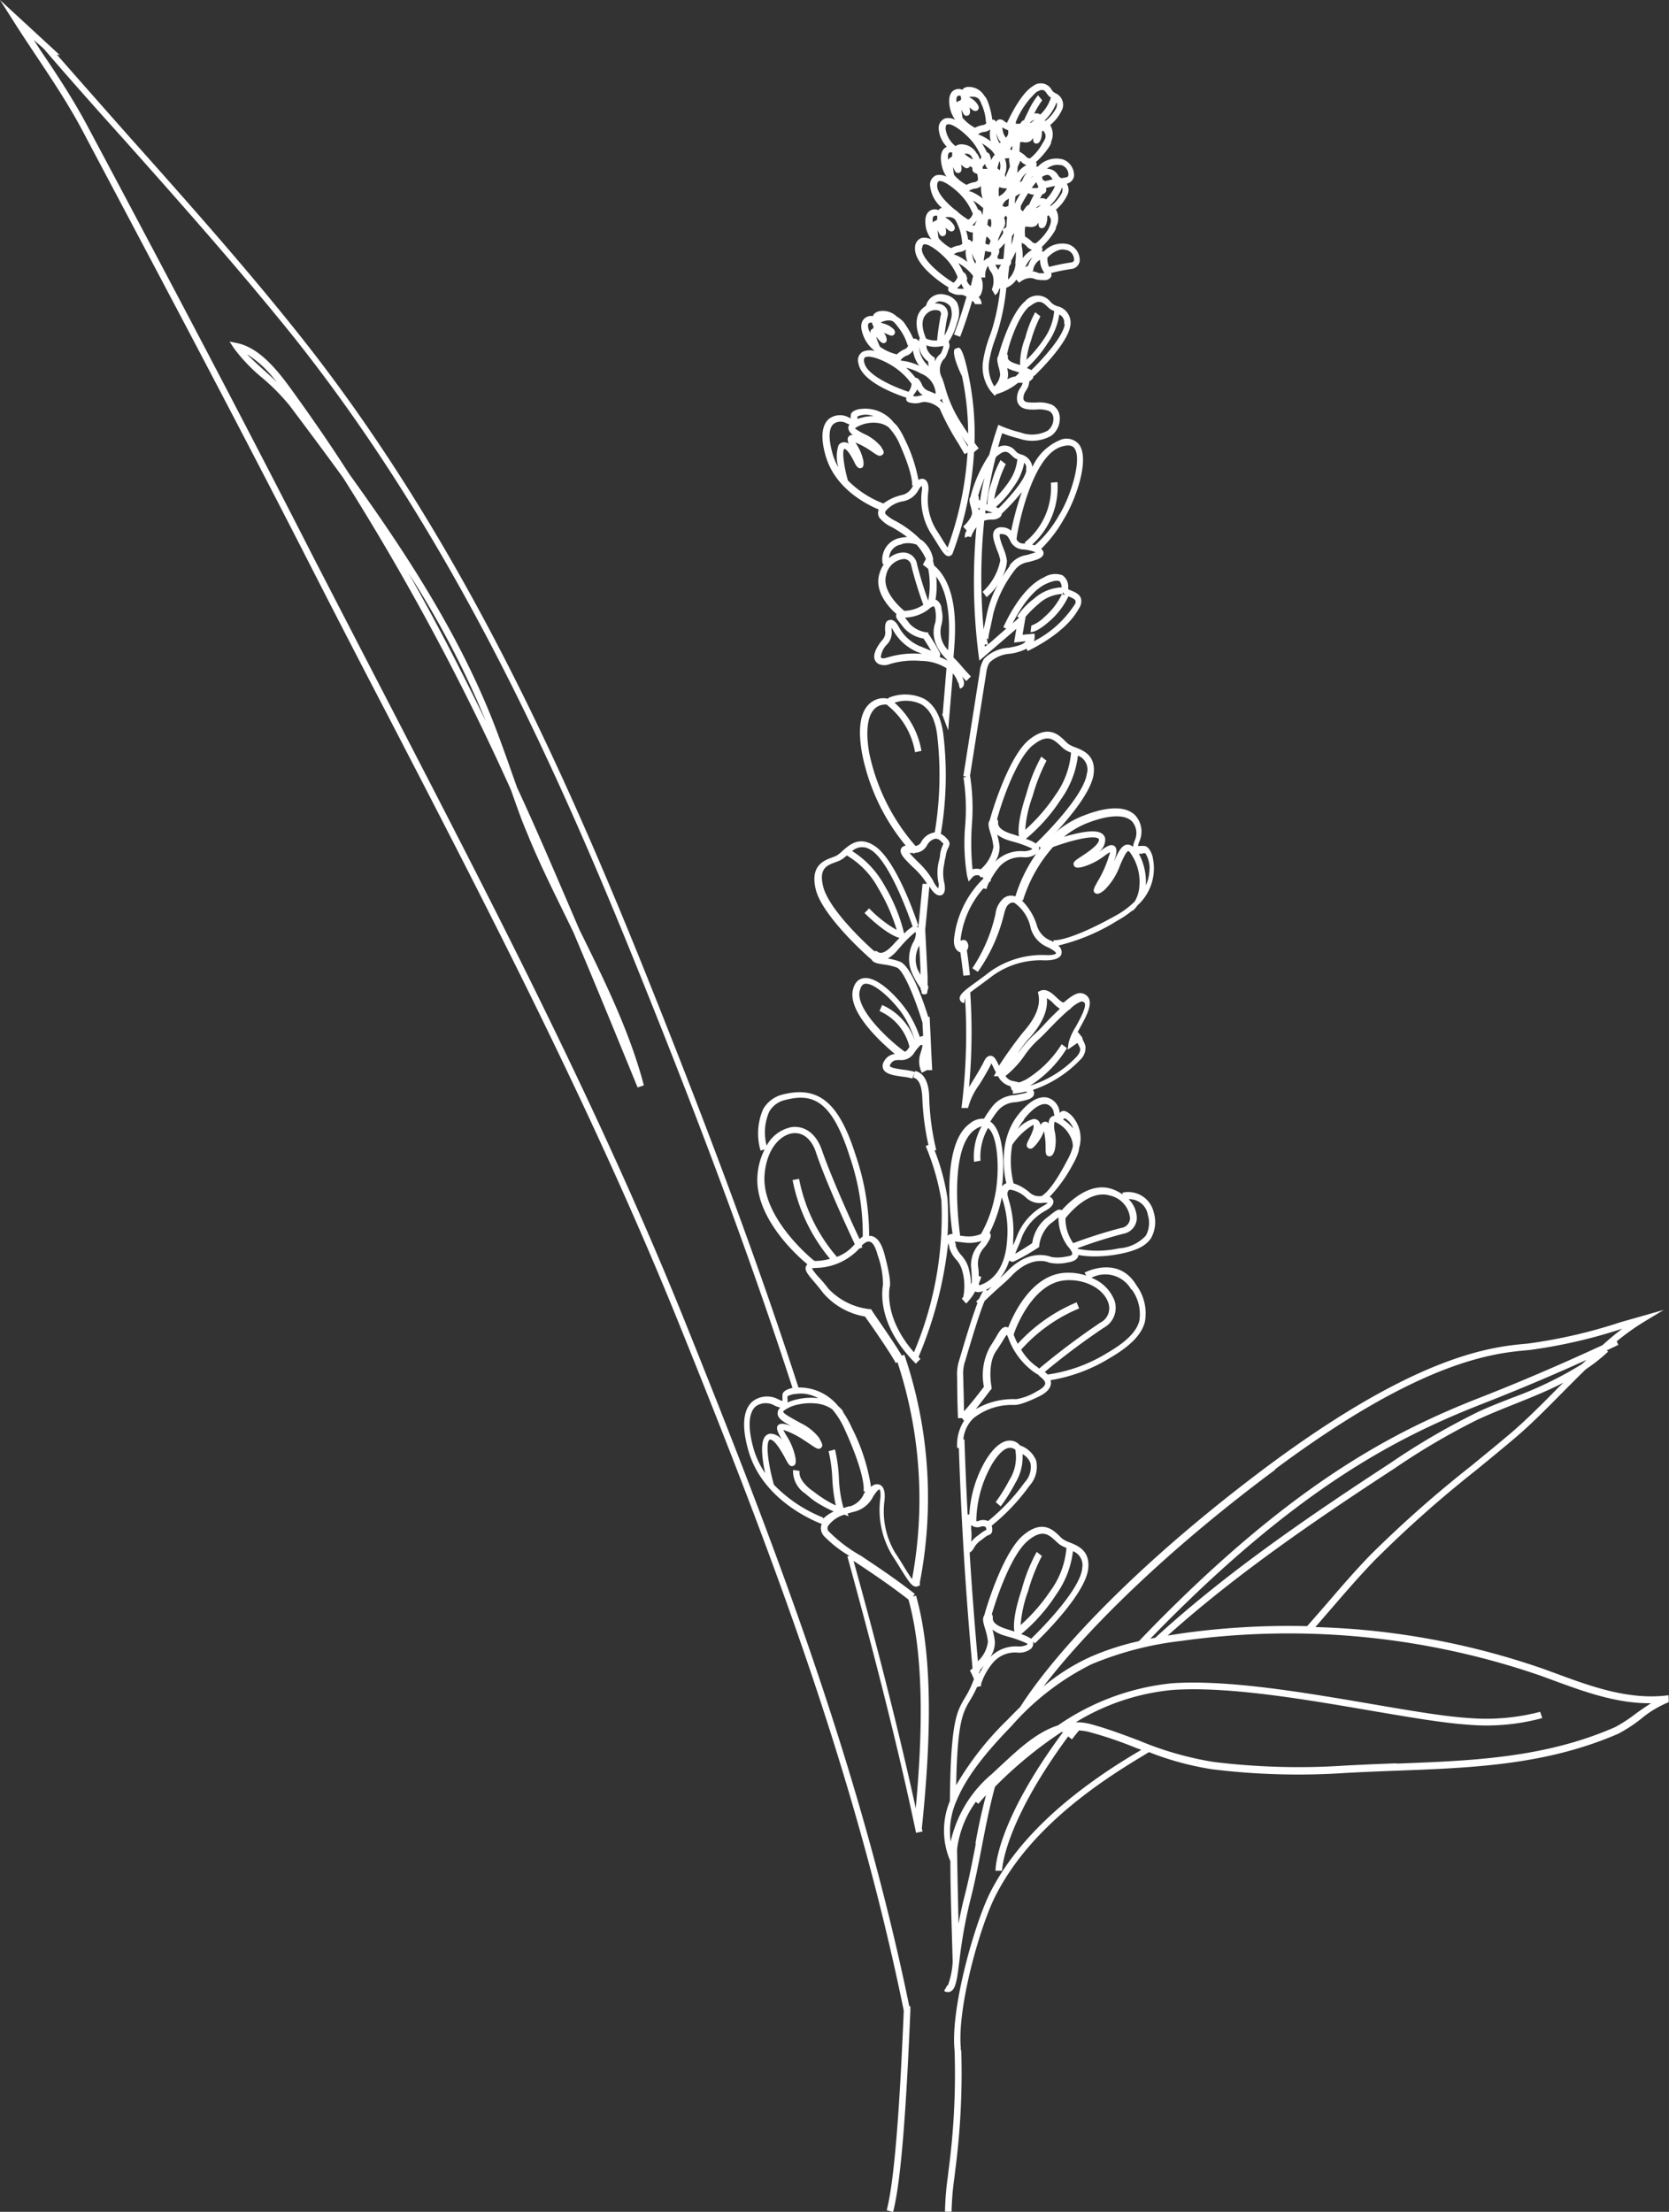 <svg xmlns="http://www.w3.org/2000/svg" viewBox="0 0 167.22 221.58"><rect x="0" y="0" width="167.22" height="221.58" fill="#333333" stroke="none"/><defs><style>.cls-1{fill:#fff;}</style></defs><title>אנאמרנה</title><g id="Layer_2" data-name="Layer 2"><g id="Expended"><path class="cls-1" d="M109.58,77.49c.2-1.8-1-2.3-1.87-2.63a3.42,3.42,0,0,1-.63-.3,3.71,3.71,0,0,1-.39-.35c-.64-.62-1.7-1.65-3.61-.08s-3.55,6.66-3.92,8.06l0,0c-.22.3-.09.72.08,1.3a6.12,6.12,0,0,1,.29,1.34,3.76,3.76,0,0,1-1.28,2.26,1.39,1.39,0,0,0-.81,0,27,27,0,0,1-.07-4.39,21.08,21.08,0,0,0-.18-5l1.63-10.32a2.53,2.53,0,0,1,.32-1,3.28,3.28,0,0,1,2.09-.89,5.31,5.31,0,0,0,1.62-.5l.11.23c.15-.07,3.8-1.75,5.13-4.25a1.24,1.24,0,0,0,.22-1c-.14-.46-.62-.66-1-.81l-.28-.12a1.52,1.52,0,0,1,0-.26,1.4,1.4,0,0,0-.58-1.15,2.1,2.1,0,0,0-1.85.21c-2.39,1.06-4,4.87-4.08,5l.3.13L99,64.56l-.15-.6a.2.2,0,0,1,.16.14,6.89,6.89,0,0,1,.21-1.19c.08-.37.18-.83.29-1.39A12.13,12.13,0,0,1,101.76,57l0,0a2.05,2.05,0,0,1,1.28-.69c.25-.07.53-.14.84-.25.48-.17.71-.41.67-.71a.58.58,0,0,0-.24-.36A13.18,13.18,0,0,0,106.59,52c1.14-1.82,2.66-6,1.51-7.49a1.63,1.63,0,0,0-1.95-.4,5.24,5.24,0,0,0-2.71,2.67,1.52,1.52,0,0,0-1.16-1.26,1.87,1.87,0,0,1-.33-.15,1.94,1.94,0,0,1-.2-.18A1.38,1.38,0,0,0,100,44.8c.13-.47.26-.95.41-1.4a13.63,13.63,0,0,0,1.68.53,3.91,3.91,0,0,0,3.23-.27,2.13,2.13,0,0,0,.86-1.84,1.48,1.48,0,0,0-.78-1.27,3.36,3.36,0,0,0-1.61-.22c-.8,0-1.15,0-1.25-.35a1.28,1.28,0,0,1,.27-.86l.15-.27a1.7,1.7,0,0,0,.17-.65.72.72,0,0,0,.22-.15.62.62,0,0,0,.21-.43l.05.05c.14-.13,3.43-3.26,3.64-5.11a1.7,1.7,0,0,0-1.33-1.89,2.23,2.23,0,0,1-.4-.19,2.34,2.34,0,0,1-.25-.22,1.65,1.65,0,0,0-2.58-.06c-1.34,1.11-2.4,4.46-2.67,5.46h0c-.18.25-.08.57,0,1a4.08,4.08,0,0,1,.19.87,2,2,0,0,1-.59,1.18,3.63,3.63,0,0,1-.51-2.53,11.74,11.74,0,0,1,.61-2.24c.1-.3.21-.6.3-.91a22.7,22.7,0,0,0,.81-4.2,2.15,2.15,0,0,0,1-.82l.27.32c.88-.73,1.51-.4,1.52-.4s.29.15,1,.13a.72.72,0,0,0,.7-.35.58.58,0,0,0,0-.36,19.85,19.85,0,0,1,2-.4.94.94,0,0,0,.86-.82,1.68,1.68,0,0,0-1.15-1.66,2.55,2.55,0,0,0-2.46.73.4.4,0,0,0-.2,0,.44.44,0,0,0,.07-.29.49.49,0,0,0-.06-.17,8,8,0,0,0,1.12-1.32,3.12,3.12,0,0,0,.3-.53h0a1.09,1.09,0,0,0,0-.14A1.81,1.81,0,0,0,105.8,21,4.29,4.29,0,0,0,107,19.4a1.17,1.17,0,0,0-.12-1,.92.92,0,0,0,.73-.78,1.68,1.68,0,0,0-1.15-1.66,2.54,2.54,0,0,0-2.47.73.38.38,0,0,0-.2,0,.44.44,0,0,0,.07-.29.48.48,0,0,0-.06-.17A8,8,0,0,0,105,14.88a3.11,3.11,0,0,0,.31-.53h0a1.09,1.09,0,0,0,0-.14,1.81,1.81,0,0,0-.09-1.68,4.3,4.3,0,0,0,1.24-1.65,1.27,1.27,0,0,0-.73-1.55,1.51,1.51,0,0,1-.23-.16,1.4,1.4,0,0,1-.13-.17,1.24,1.24,0,0,0-1.88-.37c-1.08.63-2.18,2.78-2.48,3.45a.47.47,0,0,0-.11.24,2.14,2.14,0,0,1-.32-.21A.57.57,0,0,0,100,12a.38.38,0,0,0-.2.23.44.44,0,0,0-.2-.23.48.48,0,0,0-.18,0A8.08,8.08,0,0,0,99,10.26a3.12,3.12,0,0,0-.27-.55l0,0s-.07-.07-.1-.1A1.79,1.79,0,0,0,97,8.71a.69.69,0,0,0-.58.28.94.94,0,0,0-.89.08c-.41.29-.53.89-.35,1.77A3.16,3.16,0,0,0,95.7,12a1.47,1.47,0,0,0-1-.14,1,1,0,0,0-.65.95,2.79,2.79,0,0,0,.82,1.9.82.82,0,0,0-.17.09c-.41.29-.53.89-.35,1.77a3.17,3.17,0,0,0,.48,1.13,1.51,1.51,0,0,0-1-.15,1,1,0,0,0-.65.95,3.29,3.29,0,0,0,1.19,2.32.54.54,0,0,0-.34.23.94.94,0,0,0-.89.08c-.41.29-.53.89-.35,1.77A3.17,3.17,0,0,0,93.33,24a1.49,1.49,0,0,0-1-.16,1,1,0,0,0-.65.95c-.14,1.67,2.55,3.53,3.36,4A.38.38,0,0,0,95,29c0,.23.24.31.52.43.54.22.72,0,1.14.2l.18.09c-.36,1.23-.76,2.48-1.26,3.79l.62.23c.47-1.24.86-2.44,1.21-3.62a.92.92,0,0,1,.28.35l.33,0,.33,0a1,1,0,0,0-.31-.71.59.59,0,0,0,.26-.33,2.13,2.13,0,0,0,0-1.63l.42,0A1.71,1.71,0,0,1,99,26.62a1.63,1.63,0,0,0,.28.62,1.14,1.14,0,0,1,.2.41A2.12,2.12,0,0,1,99.37,29l.17.28.16.29a1,1,0,0,0,.41-.65.38.38,0,0,0,.1,0,21.57,21.57,0,0,1-.76,3.89c-.09.3-.19.59-.3.89a12.41,12.41,0,0,0-.64,2.37,4,4,0,0,0,.72,3.08l0,0,.43.5.17-.16A6,6,0,0,0,102,38.35l.46,0h0a1,1,0,0,1-.07.23l-.14.25a1.77,1.77,0,0,0-.33,1.37c.25.87,1.17.85,1.9.83a2.89,2.89,0,0,1,1.3.15.84.84,0,0,1,.42.72,1.46,1.46,0,0,1-.58,1.25,3.31,3.31,0,0,1-2.7.18,13,13,0,0,1-1.91-.63l-.33-.14-.11.33c-.29.86-.56,1.76-.8,2.68a13.71,13.71,0,0,0-1.88,4.22c-.17.23-.08.52,0,.86a3.35,3.35,0,0,1,.16.73c0,.42-.53,1.06-.89,1.37l.35.4a1.07,1.07,0,0,0-.17.73l.3-.14h0l.31.07a3.41,3.41,0,0,1,.54-1,58.76,58.76,0,0,0,.21,12.77l.08.61L101.83,63l-.23,1.37,1.17-.13c-.25.35-.84.49-1.68.65A3.75,3.75,0,0,0,98.59,66a3.07,3.07,0,0,0-.43,1.32L96.52,77.75l.33.05-.32.09a20.5,20.5,0,0,1,.17,4.84,20.34,20.34,0,0,0,.19,5l.16.59.4-.46a.65.65,0,0,1,.66-.15h0l.18.21.09-.08a.59.59,0,0,1,.16.16,10,10,0,0,0-2.95,6c-.08.73.16,1.26.63,1.41.11.75.21,1.54.3,2.34l.66-.07c-.09-.85-.19-1.68-.31-2.47l.06-.09a.74.74,0,0,0-.12-.86.45.45,0,0,0-.56,0,1.81,1.81,0,0,1,0-.19A9.32,9.32,0,0,1,98.53,89h0l.31.06a3.41,3.41,0,0,1,.24-.64l.05-.05.14-.13,0-.14a8.47,8.47,0,0,1,.87-1.28,2.89,2.89,0,0,1,2.39-.94,1.91,1.91,0,0,0,1.32-.36.71.71,0,0,0,.25-.67.61.61,0,0,0,0-.07l.17.18C104.43,84.78,109.28,80.17,109.58,77.49ZM97.63,26.25a2,2,0,0,1-.23-.87,2.17,2.17,0,0,0,.37.77c0,.09,0,.18-.06.26Zm-2.08-.76h0a1.2,1.2,0,0,1,.65-.25,1.12,1.12,0,0,0,.56-.25,3,3,0,0,0,.16,1.25,4.71,4.71,0,0,0-1.14-.68A.91.91,0,0,0,95.55,25.49Zm.9-1.15a.48.48,0,0,1-.38.25,2.41,2.41,0,0,0-.78.27,4.21,4.21,0,0,1-1.25-1,5.88,5.88,0,0,1-.1-.8l.09.2c.09.2.2.45.49.39s.27-.37.27-.48a1.42,1.42,0,0,0-.06-.35l.17.14c.19.16.41.33.64.14s.08-.46,0-.59a2.14,2.14,0,0,0-.75-.67l-.1-.06a1.47,1.47,0,0,1,.63,0,.82.82,0,0,1,.36.2,2.4,2.4,0,0,1,.27.52,4.9,4.9,0,0,1,.44,1.81h0l0,0ZM97,24a6.16,6.16,0,0,0-.21-.92l.25.11a1.47,1.47,0,0,0,.44.11,4.26,4.26,0,0,0,0,.79.39.39,0,0,0-.12.17.45.45,0,0,0-.2-.23A.49.49,0,0,0,97,24ZM95.1,15.3a.32.32,0,0,1,.32,0,.44.44,0,0,0,0,.29h0a.36.36,0,0,0-.1.17h0A.47.47,0,0,0,95,16s0,0,0,.06C94.93,15.61,95,15.38,95.1,15.3ZM103.66,12l-.38.31-.1,0h0v0A1.14,1.14,0,0,1,103.66,12Zm-6.58,7.14h0a1.21,1.21,0,0,1,.65-.25,1.12,1.12,0,0,0,.57-.25,3,3,0,0,0,.16,1.25,4.76,4.76,0,0,0-1.14-.68A.91.91,0,0,0,97.08,19.16ZM98,18a.48.48,0,0,1-.38.25,2.41,2.41,0,0,0-.78.27,4.21,4.21,0,0,1-1.25-1,5.73,5.73,0,0,1-.1-.8l.09.21c.09.2.2.45.49.39s.27-.38.27-.48a1.43,1.43,0,0,0-.06-.35l.17.14c.19.16.41.33.64.14a.32.32,0,0,0,.09-.13l.26.17a.37.37,0,0,0,0,.21c0,.22.21.3.47.41a2.27,2.27,0,0,1,.07.55h0l0,0Zm5.83.24a1.61,1.61,0,0,0,.21.45l0,0-.08.14a3.27,3.27,0,0,1-.5,0h0l-.09,0A6.44,6.44,0,0,1,103.82,18.25Zm-2.72-2.4a1.91,1.91,0,0,0,0,.33,4.37,4.37,0,0,1,.07.54c-.22.5-.43,1-.57,1.4l0-.07.06-.08a.46.46,0,0,0,0-.45h0a2.13,2.13,0,0,0,0-1.63Zm-1,3.84-.05-.06a5.21,5.21,0,0,0,0-.52.9.9,0,0,1,.07-.36,1.77,1.77,0,0,0,.65.13h.11A1.61,1.61,0,0,1,100,19.69Zm.64,1.08,0,0a1.58,1.58,0,0,0-.32-.13,1.17,1.17,0,0,1,.44-.61.57.57,0,0,0,.22-.15l-.06.77A1.39,1.39,0,0,0,100.69,20.77Zm-.54-3.67h0l-.29-.23c.07-.25.14-.5.22-.74A1.52,1.52,0,0,1,100.15,17.11Zm.39,5.67a1,1,0,0,0,0-.91,1.81,1.81,0,0,1,.16-.24l.14.14-.08,1-.13.09-.21.12Zm3.3-1.94-.1,0h0v0a1.13,1.13,0,0,1,.5-.27ZM103,19.37l.09,0a.91.91,0,0,0,.51.13l-.1.18c-.14.27-.25.5-.34.71s-.16.13-.24.21a3.05,3.05,0,0,0-.43.57c-.13-.09-.24-.19-.22-.29l0-.18,0-.05A14.88,14.88,0,0,1,103,19.37ZM101.42,15,101.2,15a1.32,1.32,0,0,1,.22-.4c0,.16,0,.3,0,.43Zm-.29.61a.69.69,0,0,0,0,.14c0-.05,0-.1,0-.14Zm-2.94,7.71h0l0,.18C98.18,23.46,98.18,23.4,98.19,23.34ZM99,22a1.21,1.21,0,0,1,.26-.06,1.5,1.5,0,0,1,0,.84h0l-.34-.26Zm1,2.11V24c.14-.35.29-.71.44-1l.07.23,0,.11A5.52,5.52,0,0,1,100,24.13Zm1.39-.45a2.77,2.77,0,0,1,.23-.3,5.76,5.76,0,0,1-.24,1l-.06.17Zm1.48-1.55,0,0h-.07Zm2-2.19-.07.06a.82.82,0,0,0-.18-.1.9.9,0,0,0-.42,0l.23-.41a.59.59,0,0,0,.37-.28.58.58,0,0,0,0-.36l.91-.21A4.29,4.29,0,0,1,104.83,19.95Zm-.19-1.77-.12-.13-.06.06a2,2,0,0,1-.09-.37l0,0c.62-.36.77-.15,1,.18l.06.08Zm-1.39-.29a.88.88,0,0,1,.24-.25Zm-1.63,2.64.07-.82a2.16,2.16,0,0,1,.51-.29C101.95,19.87,101.74,20.27,101.62,20.53Zm.78-2.39-.29.15.16-.3a2,2,0,0,1,.59-.68A2.33,2.33,0,0,0,102.41,18.13Zm-.52-.77.05-.65.13-.27a1.12,1.12,0,0,0,.11-.32l.11.1a1.12,1.12,0,0,0,.52.33A3,3,0,0,0,101.89,17.37Zm.41-3.73,0,0h0Zm-3.89,3.1a1.86,1.86,0,0,0,.25-.29,1.51,1.51,0,0,0,.26.5l-.49,0,0-.15Zm-1.76-1.31.25,0a.81.81,0,0,1,.35.19,2.31,2.31,0,0,1,.2.38C97.19,15.86,96.92,15.65,96.64,15.43Zm1.82,5.38q0,.39-.08.78l0,0a1.76,1.76,0,0,0-.11-.35A.51.51,0,0,0,98,21a6.45,6.45,0,0,0-.5-.91A5.34,5.34,0,0,1,98.46,20.81Zm-.91,1.62a1.82,1.82,0,0,0,.25-.29l0,.05a2.09,2.09,0,0,0-.18.42.89.89,0,0,1-.25,0Zm1.25,1.39v-.11a1.39,1.39,0,0,1,.41.45l-.15.39a1.56,1.56,0,0,1-.37-.11C98.74,24.23,98.78,24,98.81,23.82Zm1.11,2.1c0-.08,0-.16,0-.25h0a.77.77,0,0,0,.14-.67,5,5,0,0,0,.58-.62l-.13,1.58a1.16,1.16,0,0,1-.49,0Zm1.8.51A2.4,2.4,0,0,1,101,28c0-.45.08-.9.12-1.34a1.27,1.27,0,0,0,.11-.14.5.5,0,0,0,.07-.39,6.45,6.45,0,0,0,.47-.93A5.33,5.33,0,0,1,101.71,26.42Zm.63-1.86c0-.16,0-.23-.07-.23h0a1.23,1.23,0,0,1,.57.39,1.12,1.12,0,0,0,.52.33,3,3,0,0,0-.94.84A4.75,4.75,0,0,0,102.35,24.56Zm.62,2.08-.29.15.16-.3a2,2,0,0,1,.59-.68A2.34,2.34,0,0,0,103,26.64Zm1.64.74a3.06,3.06,0,0,1-.58,0h0a1.57,1.57,0,0,0-.66-.18l0,0,.13-.07,0-.15a1.47,1.47,0,0,1,.51-.83l.16-.1a2.29,2.29,0,0,0,.35,1.18,1,1,0,0,1,.1.17Zm2.22-2.32a1,1,0,0,1,.75,1c0,.09-.06.22-.29.25a21.32,21.32,0,0,0-2.21.45,2,2,0,0,1-.17-.92C105.25,25.46,106.13,24.78,106.82,25.06Zm-3.07-.67h0v0h0a.48.48,0,0,1-.42-.17,2.43,2.43,0,0,0-.66-.49,4.38,4.38,0,0,1,0-1l.31,0a1,1,0,0,0,.76-.09.57.57,0,0,0,.2-.24v0l.07-.05c0,.23,0,.46.25.53h.1c.22,0,.33-.22.39-.34a1.85,1.85,0,0,0,.13-.85l.13-.11a1.41,1.41,0,0,1,.22.36.8.8,0,0,1,0,.4A2.42,2.42,0,0,1,105,23,4.87,4.87,0,0,1,103.75,24.39Zm2.66-5.17a3.9,3.9,0,0,1-1.13,1.41.49.49,0,0,0-.13,0v0l.16-.16a4.82,4.82,0,0,0,1.06-1.67A.54.54,0,0,1,106.41,19.22Zm-.15-2.67a1,1,0,0,1,.75,1c0,.09-.06.22-.29.25l-.43.07a1.27,1.27,0,0,1-.2-.14,1.42,1.42,0,0,1-.13-.17,1.24,1.24,0,0,0-1.11-.63A1.59,1.59,0,0,1,106.26,16.55Zm-3.07-.67v0h0a.48.48,0,0,1-.42-.17,2.48,2.48,0,0,0-.66-.49c0-.06,0-.16,0-.27l.06-.7.27,0a1,1,0,0,0,.76-.09.57.57,0,0,0,.2-.24v0l.07-.05c0,.23,0,.46.25.53h.1c.22,0,.33-.22.39-.34a1.85,1.85,0,0,0,.13-.85l.13-.11a1.41,1.41,0,0,1,.22.36.81.81,0,0,1,0,.4,2.42,2.42,0,0,1-.28.52A4.89,4.89,0,0,1,103.19,15.88Zm2.66-5.17a3.86,3.86,0,0,1-1.11,1.4.35.35,0,0,0-.14,0v0l.16-.16a4.82,4.82,0,0,0,1.06-1.67A.54.54,0,0,1,105.85,10.71Zm-2-1.49c.62-.36.77-.15,1,.18a2.13,2.13,0,0,0,.2.25,1.35,1.35,0,0,0,.2.14,3.93,3.93,0,0,1-1,1.65l-.07.06a.83.83,0,0,0-.18-.1.91.91,0,0,0-.42,0,9,9,0,0,1,.8-1.33L104,9.54a7.58,7.58,0,0,0-1,1.66c-.14.27-.25.5-.34.71s-.16.13-.24.21a2.9,2.9,0,0,0-.22.28l-.42,0,0-.14,0-.05A8.39,8.39,0,0,1,103.84,9.22Zm-3.42,3.59a2.86,2.86,0,0,0,.54.26,1.89,1.89,0,0,1,0,.35.82.82,0,0,1-.22.39,1.35,1.35,0,0,1-.33-.81Q100.41,12.9,100.41,12.81Zm-.21,1.41v.06l-.12.08h0l-.07-.13a2,2,0,0,1-.23-.87A2.33,2.33,0,0,0,100.21,14.21Zm-.56,1.27a1.77,1.77,0,0,0-.4.6l0-.08a2,2,0,0,0-.13-.44c0-.07-.12-.25-.29-.29a6.48,6.48,0,0,0-.5-.9,5.32,5.32,0,0,1,1,.75A3.72,3.72,0,0,1,99.65,15.48Zm-.36-1.25a4.72,4.72,0,0,0-1.14-.68.91.91,0,0,0-.21-.08h0a1.21,1.21,0,0,1,.65-.25,1.12,1.12,0,0,0,.57-.25A3,3,0,0,0,99.28,14.23Zm-.49-1.94,0,0h0a.48.48,0,0,1-.38.25,2.41,2.41,0,0,0-.78.27,4.16,4.16,0,0,1-1.25-1,5.74,5.74,0,0,1-.1-.81l.09.21c.09.2.19.46.49.39s.27-.37.27-.48a1.43,1.43,0,0,0-.06-.35l.17.14c.19.16.41.33.64.14s.08-.46,0-.59a2.15,2.15,0,0,0-.75-.67l-.1-.06a1.54,1.54,0,0,1,.63,0,.82.82,0,0,1,.35.19,2.41,2.41,0,0,1,.27.53,4.88,4.88,0,0,1,.44,1.81ZM95.95,9.62a.32.32,0,0,1,.32,0,.45.45,0,0,0,0,.08.46.46,0,0,0,.05.21h0a.36.36,0,0,0-.1.17h0a.47.47,0,0,0-.35.18s0,0,0,.06C95.77,9.92,95.85,9.69,95.95,9.62Zm-1,2.84c.52-.14,1.91,1,2.55,1.83a6,6,0,0,1,.82,1.44,1.5,1.5,0,0,1-.13.26l0,0a3.19,3.19,0,0,0-.26-.55h0s-.07-.06-.09-.1a1.76,1.76,0,0,0-1.6-.88.88.88,0,0,0-.5.18,2.63,2.63,0,0,1-1-1.75C94.75,12.61,94.81,12.49,94.91,12.46Zm-.85,5.69c.5-.13,1.91,1,2.55,1.83a6,6,0,0,1,.82,1.44,1.23,1.23,0,0,1-.33.51L97,22c-.28-.17-.65-.43-1-.73a1.92,1.92,0,0,0-.36-.29c-.91-.76-1.81-1.71-1.74-2.47C93.91,18.3,94,18.18,94.06,18.15Zm-.49,3.49a.32.32,0,0,1,.31,0,.44.44,0,0,0,0,.29h0a.36.36,0,0,0-.1.17h0a.47.47,0,0,0-.35.18s0,0,0,.06C93.4,21.94,93.47,21.71,93.57,21.64Zm-1.21,3.21c0-.22.08-.34.17-.37.5-.13,1.9,1,2.55,1.83a6,6,0,0,1,.82,1.44,1.24,1.24,0,0,1-.33.51l-.07.07C94.51,27.72,92.26,26,92.36,24.85Zm3.52,4,.15-.14a1.76,1.76,0,0,0,.25-.29,1.51,1.51,0,0,0,.26.5A2.64,2.64,0,0,1,95.88,28.89Zm1-.87a2,2,0,0,0-.13-.44.58.58,0,0,0-.28-.28,6.43,6.43,0,0,0-.5-.91,5.32,5.32,0,0,1,1,.75,3.54,3.54,0,0,1,.49.55c-.08.33-.15.65-.23,1A1,1,0,0,1,96.85,28Zm.94,1s0,.09,0,.13h0Zm.71-2.78v0l0-.15,0-.05c.05-.29.09-.58.14-.87a2,2,0,0,0,.6.12h0c0,.09,0,.17,0,.25a2.14,2.14,0,0,1-.23.3A1.55,1.55,0,0,0,98.5,26.21Zm1.49.91a2.37,2.37,0,0,0-.15-.25,1,1,0,0,1-.17-.34l.2,0a1.84,1.84,0,0,0,.38,0A1.53,1.53,0,0,0,100,27.12Zm.85,10.93a1.52,1.52,0,0,0,.09-.6,3.41,3.41,0,0,0-.09-.57,3.32,3.32,0,0,0,.62.26l.2.06.4.13a5.18,5.18,0,0,1-.38.39A2.26,2.26,0,0,0,100.84,38.05Zm5.77-5.58c-.14,1.3-2.4,3.71-3.35,4.62a2.61,2.61,0,0,0-.45-.21A12.3,12.3,0,0,0,105,34.33a6.59,6.59,0,0,0,1.13-2.82A.87.87,0,0,1,106.61,32.48Zm-3.48-1.78c.91-.75,1.27-.39,1.7,0a3,3,0,0,0,.33.29,2.08,2.08,0,0,0,.39.19,5.65,5.65,0,0,1-1,2.76,12.32,12.32,0,0,1-1.78,2.13,9.46,9.46,0,0,1,.48-2,13,13,0,0,1,.92-2.36l-.52-.41a11,11,0,0,0-1,2.56,7.18,7.18,0,0,0-.52,2.73l-.19-.06-.2-.06c-.86-.27-.84-.56-.83-.65v-.21l-.08-.08C101.09,34.4,102.06,31.59,103.13,30.7Zm.47,24.68c-.3.1-.56.17-.79.24a2.55,2.55,0,0,0-1.75,1.08l.06,0a13.65,13.65,0,0,0-.85,1.26,4.07,4.07,0,0,0,.55-1.75,4.63,4.63,0,0,0-.36-1.26c-.16-.43-.47-1.24-.34-1.42a.27.27,0,0,1,.18,0c.49,0,.62.25.82.61a1.48,1.48,0,0,0,1.24.92,4.34,4.34,0,0,1,1.34.29Zm2.74-10.63c.89-.27,1.15.06,1.23.17.81,1.06-.35,4.83-1.54,6.73a11.29,11.29,0,0,1-2.42,3l-.27-.07a7.74,7.74,0,0,0,2.54-6.26l-.66.05a7.06,7.06,0,0,1-2.63,6l.08.1-.27,0a.72.72,0,0,1-.62-.43C101.87,53.45,103.29,45.68,106.34,44.75Zm-3.57,2.34c-.12,1.07-2,3.07-2.79,3.85l-.27-.13a10.49,10.49,0,0,0,1.84-2.12,5.74,5.74,0,0,0,1-2.31A.68.68,0,0,1,102.78,47.09Zm-4.06,4.07.71.24h-.17a4.38,4.38,0,0,0-.57.06C98.7,51.37,98.71,51.26,98.72,51.16Zm1.21-5.52c.73-.6,1-.34,1.36,0a2.57,2.57,0,0,0,.28.25,1.7,1.7,0,0,0,.3.15,4.77,4.77,0,0,1-.87,2.27A10.44,10.44,0,0,1,99.61,50,8.59,8.59,0,0,1,100,48.5a11.32,11.32,0,0,1,.77-2l-.52-.41a9.53,9.53,0,0,0-.88,2.18,6.5,6.5,0,0,0-.44,2.25l-.09,0h0a44,44,0,0,1,.91-4.66A2,2,0,0,1,99.93,45.64Zm-1.74,4.6c-.13-.09-.19-.18-.19-.28v-.2l-.06-.06a18.5,18.5,0,0,1,.65-1.84C98.43,48.64,98.3,49.43,98.18,50.24Zm-.15.67.05,0c0,.06,0,.13,0,.19S98,51,98,50.91Zm.58,1.25a2.75,2.75,0,0,1,.68-.09,1.2,1.2,0,0,0,.84-.25.59.59,0,0,0,.18-.35l0,0a20.11,20.11,0,0,0,2-2.17,30,30,0,0,0-1.07,3.89,1.39,1.39,0,0,0-.94-.35.81.81,0,0,0-.73.31c-.33.47,0,1.23.26,2a4.49,4.49,0,0,1,.32,1,5.76,5.76,0,0,1-1.77,3.16l.4.53A5.53,5.53,0,0,0,100,58.52a10.45,10.45,0,0,0-1.1,2.87c-.11.56-.21,1-.29,1.38l-.06.28A56.87,56.87,0,0,1,98.61,52.16Zm0,12.42a.56.56,0,0,0,.19,0h.09l-.26.22C98.66,64.75,98.66,64.67,98.65,64.58Zm2.77-2.1c.56-1.11,1.84-3.32,3.43-4,.81-.36,1.13-.3,1.26-.23s.21.36.24.61A4.48,4.48,0,0,0,103.57,60a7,7,0,0,0-1.67,1.77l.21.1Zm1,1.13.31-1.81a11.41,11.41,0,0,1,1.3-1.28,3.76,3.76,0,0,1,2.43-1v-.21a.62.62,0,0,0,.08.17.73.73,0,0,0,.2.16l-.37-.1a7.11,7.11,0,0,1-1.78,2.31,3.57,3.57,0,0,1-1.29.84l-.08.65h.06c.21,0,.73-.13,1.74-1a7.67,7.67,0,0,0,2-2.58l.11.05c.24.1.54.23.59.4s0,.28-.16.5a10.55,10.55,0,0,1-4,3.55,1.53,1.53,0,0,0,.07-.37l0-.39ZM98.9,87.45l0,0,.18-.2Zm10-10c-.26,2.38-4.86,6.8-5.12,7.05a3.78,3.78,0,0,0-1-.46,17.31,17.31,0,0,0,3.51-3.95A9.39,9.39,0,0,0,108,75.7,1.49,1.49,0,0,1,108.92,77.42Zm-5.42-2.78c1.45-1.2,2.08-.59,2.73,0a4.23,4.23,0,0,0,.46.41,3.26,3.26,0,0,0,.64.32,8.43,8.43,0,0,1-1.59,4.28,18,18,0,0,1-3,3.45,12.25,12.25,0,0,1,.74-3.37,18.48,18.48,0,0,1,1.39-3.55l-.52-.41a16.68,16.68,0,0,0-1.5,3.75c-.91,2.72-.81,3.88-.73,4.23l-.52-.17-.3-.09C100,83.1,100,82.61,100,82.42a.41.41,0,0,0-.1-.34l0,0C100.37,80.29,101.84,76,103.5,74.64Zm-.13,10.44a1.76,1.76,0,0,1-.88.16,3.58,3.58,0,0,0-2.78,1.08,2.69,2.69,0,0,0,.46-1.51,5.77,5.77,0,0,0-.25-1.23,3.85,3.85,0,0,0,1.23.6l.3.09a11.45,11.45,0,0,1,2,.72A.31.31,0,0,1,103.37,85.08Z"/><path class="cls-1" d="M51.8,78.88l-.49-1.38c-.63-1.8-1.29-3.65-2-5.45C45.77,63.17,40.52,55.16,35,47.5q-2.53-3.94-5.28-7.75l-.19-.27c-1.37-1.9-3.25-4.51-5.65-5.08L23,34.22l.46.7a17,17,0,0,0,2.81,2.93,20.78,20.78,0,0,1,2.76,2.8c1.79,2.38,3.59,4.79,5.36,7.23A251.81,251.81,0,0,1,51.19,79.13c.51,1.43,1,2.88,1.61,4.3,1.33,3.3,3,6.55,4.52,9.7l.14.29c2.19,5.18,4.32,10.37,6.42,15.52l.63-.21c-1.44-5.46-4-10.61-6.45-15.58C56,88.38,54,83.61,51.8,78.88ZM26.74,37.35c-.71-.64-1.39-1.25-2-1.87a10.79,10.79,0,0,1,3,2.84C27.46,38,27.1,37.67,26.74,37.35Zm14.15,20a91.4,91.4,0,0,1,7.8,14.93C46.24,67.22,43.66,62.22,40.89,57.34Z"/><path class="cls-1" d="M94.38,71.51,95,73.17l.47-5.71a2.81,2.81,0,0,1,.5.89.42.42,0,0,1,0,.12.15.15,0,0,1,.06-.1h0l.08.32L96,68.36l.18.63a.55.55,0,0,0,.35-.27.76.76,0,0,0,0-.59,3.52,3.52,0,0,0-.14-.35l.42.45.47-.46c-.33-.34-.62-.66-.91-1s-.53-.6-.84-.91l.06-.76c.2-2.39.26-5.81-1.46-7.91a4.78,4.78,0,0,0-.55-.55c0-.16-.07-.3-.1-.44h0L93.49,56a3.11,3.11,0,0,0-1.11-1.87l-.15-.08a10.74,10.74,0,0,0-2.51-1.86,3.57,3.57,0,0,1-1-.7.28.28,0,0,1,0-.27,2.85,2.85,0,0,1,1.76-1A2.2,2.2,0,0,0,92,49.13a3,3,0,0,1,.24-.36l.11-.11a1.56,1.56,0,0,1,0,.57,6.51,6.51,0,0,0,.88,4.15c.21.32.41.64.59.93.62,1,.89,1.46,1.29,1.4a.45.45,0,0,0,.36-.34h0A34.57,34.57,0,0,0,97.59,45.3l.47-.39c-.14-.17-.28-.36-.42-.55a28.78,28.78,0,0,0-.55-6.53c-.58-2.88-.91-3-1.07-3l-.36.13c-.32.41.41,2.11.73,2.74l.05.26A27.89,27.89,0,0,1,97,43.44c-.17-.25-.34-.49-.51-.77a12.86,12.86,0,0,1-1.79-3.84c-.09-.32-.19-.66-.33-1A1.65,1.65,0,0,1,94.54,36c.1-.06.26-.23.5-1a.82.82,0,0,0,0-.76,6.26,6.26,0,0,0,.85-1.93,2.5,2.5,0,0,0,0-2,1.86,1.86,0,0,0-1.25-.8,1.53,1.53,0,0,0-1.86,1.12h0a2.29,2.29,0,0,0-.47.39c-.81.9-.39,2.27-.15,2.87a.48.48,0,0,0-.09.36.49.49,0,0,0-.34-.31.46.46,0,0,0-.22,0,8.91,8.91,0,0,0-1-1.71A3.46,3.46,0,0,0,90,31.8l0,0a1.13,1.13,0,0,0-.14-.08A2,2,0,0,0,88,31.2c-.15.05-.49.2-.53.47a1,1,0,0,0-.94.32c-.36.42-.31,1.09.13,2a3.54,3.54,0,0,0,1,1.18,1.77,1.77,0,0,0-1.23.07,1,1,0,0,0-.42,1.17c.31,1.85,3.82,3.11,4.8,3.43a.39.39,0,0,0,0,.25c.1.22.32.25.66.3a1.86,1.86,0,0,0,.77-.06,1.32,1.32,0,0,1,.52-.05,2.34,2.34,0,0,1,1.39.65A24.48,24.48,0,0,0,96,44.4c.33.55.58,1,.64,1.09l.3-.14a33.84,33.84,0,0,1-2,9.51c-.16-.23-.38-.58-.57-.89s-.38-.62-.6-.95A5.83,5.83,0,0,1,93,49.32c.11-.89-.16-1.2-.39-1.31a.62.62,0,0,0-.59.08,15.54,15.54,0,0,0-1.41-4.17,7.2,7.2,0,0,0-.67-1.17l0,0a2.06,2.06,0,0,0-.37-.39,3.63,3.63,0,0,0-3.33-1.39c-.22,0-1,.19-1,.63a1.8,1.8,0,0,0,0,.31v0L85,41.8a1.82,1.82,0,0,0-1.94.16c-.52.44-1,1.44-.33,3.73,1,3.45,4.46,5,5.31,5.35a.93.93,0,0,0,.06.81,3.37,3.37,0,0,0,1.24.95,14,14,0,0,1,1.55,1,4.77,4.77,0,0,0-.72.09,2.21,2.21,0,0,0-1.73,2.62l.12,0a3.38,3.38,0,0,0-.46,1c-.52,1.76,1,3.41,1.72,4h0c-.13.28.06.53.33.86.11.14.24.3.38.49a3.34,3.34,0,0,0,2,1.11c.24.37.55.86.76,1.23l-.47-.2-.78-.32a4.29,4.29,0,0,1-2-1.9c-.35-.64-.68-.72-.9-.67s-.42.14-.46.66a3,3,0,0,0,0,.41,1.09,1.09,0,0,1-.28.94c-.22.26-.94,1.16-.79,1.85a.79.79,0,0,0,.45.56,1.4,1.4,0,0,0,1.08,0,8.27,8.27,0,0,1,3.1-.32,4.92,4.92,0,0,1,2.59.73l-.38,4.59Zm0-41.29a1.27,1.27,0,0,1,.84.49,2,2,0,0,1,0,1.45,6,6,0,0,1-.59,1.47c.07-.6.17-1.38.3-1.91a1,1,0,0,0-.51-1.18,1.44,1.44,0,0,0-.76-.14A.76.76,0,0,1,94.38,30.22Zm-1.64,1.33a1.23,1.23,0,0,1,1.35-.43.36.36,0,0,1,.17.45,24.08,24.08,0,0,0-.37,2.53,2.18,2.18,0,0,1-1.1-.18C92.65,33.61,92.09,32.27,92.74,31.55ZM92.14,35A2.19,2.19,0,0,0,93,36.23c0,.17,0,.34.06.5l-.34-.38a2.64,2.64,0,0,1-.63-1.58s0,0,0,0S92.13,34.9,92.14,35Zm-.05,1.64a5.42,5.42,0,0,0-1.56-.48,1.19,1.19,0,0,1-.3-.06,1.29,1.29,0,0,1,.66-.49,1.19,1.19,0,0,0,.58-.5A3.3,3.3,0,0,0,92.09,36.63Zm-1.16-2.06H91v0a.58.58,0,0,1-.36.4,2.63,2.63,0,0,0-.78.52,4.77,4.77,0,0,1-1.69-.76,5.81,5.81,0,0,1-.38-1c.11.11.22.26.28.33s.33.41.59.28.17-.43.14-.55a1.71,1.71,0,0,0-.23-.46l.35.15c.26.12.51.23.68,0s0-.47-.15-.59a2.39,2.39,0,0,0-1-.51l-.21-.07a1.67,1.67,0,0,1,.79-.22.84.84,0,0,1,.46.11,2.72,2.72,0,0,1,.45.51A5.29,5.29,0,0,1,90.93,34.57ZM87,32.42a.4.4,0,0,1,.39-.08h0a.49.49,0,0,0,0,.11.48.48,0,0,0,.13.22l0,0a.36.36,0,0,0,0,.22h0a.49.49,0,0,0-.31.28.77.77,0,0,0,0,.2C86.85,32.75,87,32.49,87,32.42Zm-.42,3.87c-.07-.39.06-.47.1-.49.53-.31,2.35.48,3.33,1.28a6.63,6.63,0,0,1,1.32,1.37,1.48,1.48,0,0,1-.22.68l-.08.12C89.8,38.85,86.81,37.64,86.59,36.29ZM92,39.68a1.26,1.26,0,0,1-.5,0l0-.05.13-.2A2,2,0,0,0,91.9,39a1.68,1.68,0,0,0,.55.59A2.2,2.2,0,0,0,92,39.68Zm1.66-.25a6.16,6.16,0,0,0-.61-.26,1.14,1.14,0,0,1-.7-.69,2.22,2.22,0,0,0-.26-.43.5.5,0,0,0-.37-.21,7.42,7.42,0,0,0-.93-1,5.73,5.73,0,0,1,1.47.58,2.29,2.29,0,0,1,1.49,2Zm0-3.25,0-.19,0-.15-.12-.08a1.7,1.7,0,0,1-.7-.89c0-.1,0-.19-.05-.28a2.63,2.63,0,0,0,1.43.11c.17,0,.26-.05.28-.08a.63.63,0,0,1,0,.18,3.44,3.44,0,0,1-.25.63A1.77,1.77,0,0,0,93.67,36.19Zm.51,3.94a.46.46,0,0,0,.16-.19c.05.15.11.3.18.47A1.81,1.81,0,0,0,94.18,40.13Zm2.39,3.93-.24-.4c.22.33.43.63.65.92,0,.05,0,.11,0,.16Zm-1.74,11.1.32.12-.34-.09ZM87.22,41.6l.34.09a4.35,4.35,0,0,0-1.65.29c0-.06,0-.11,0-.16s0-.07,0-.1A2.12,2.12,0,0,1,87.22,41.6Zm-3.69.86a1.17,1.17,0,0,1,1.23-.08,2.37,2.37,0,0,0,.35.14.61.61,0,0,0-.12.39.94.94,0,0,0,.48.66.49.49,0,0,0-.44.16c-.16.2-.11.42,0,.71a.87.87,0,0,0-.55-.13.65.65,0,0,0-.47.3A3.69,3.69,0,0,0,84,46.82a6,6,0,0,1-.57-1.32C83,44,83,42.9,83.53,42.46Zm1.42,5.67c-.42-1.48-.59-3-.36-3.16.32,0,.85,1,1,1.32s.38.7.68.61.26-.44.24-.69a4.73,4.73,0,0,0-.69-1.69l-.1-.18a7.94,7.94,0,0,1,1.7.95c.5.34.72.49,1,.26s0-.52-.15-.81a4.72,4.72,0,0,0-1.71-1.28,6,6,0,0,1-.9-.54.24.24,0,0,1,.07-.07A3.42,3.42,0,0,1,88,42.38a2.34,2.34,0,0,1,1,.4A5.92,5.92,0,0,1,90,44.19c1.58,3.47,1.38,4.45,1.38,4.45l.12,0-.07.1a1.56,1.56,0,0,1-1.1.86,4.82,4.82,0,0,0-1.82.84A10.07,10.07,0,0,1,84.95,48.13ZM92.28,65.5a9.12,9.12,0,0,0-3.32.35c-.35.1-.48.14-.62.07a.13.13,0,0,1-.09-.1,2.15,2.15,0,0,1,.64-1.28,1.73,1.73,0,0,0,.44-1.42c0-.08,0-.16,0-.24l.12.2a5,5,0,0,0,2.38,2.2l.56.23ZM95,65v.14a2.58,2.58,0,0,1-.67-2.55,3.05,3.05,0,0,0,0-1.56,1.08,1.08,0,0,0-.53-.94h-.07a8.65,8.65,0,0,0,.07-2.33C95.23,59.73,95.17,62.84,95,65Zm-4.64-10.5a2.37,2.37,0,0,1,1.48.07A5.75,5.75,0,0,1,92.77,56h0l-.31.58A4.09,4.09,0,0,1,93,57a8.52,8.52,0,0,1,0,3.18,37.13,37.13,0,0,1-1.12-3.65,1.39,1.39,0,0,0-1.34-1.18,2.18,2.18,0,0,0-1.46.56A1.43,1.43,0,0,1,90.35,54.54Zm.19,6.65c-.29-.24-2.24-1.92-1.76-3.55A2,2,0,0,1,90.58,56a.74.74,0,0,1,.72.66,39,39,0,0,0,1.21,3.93,3.51,3.51,0,0,1-1.92.6Zm3.6,4.63a.43.43,0,0,0,0-.41A17.2,17.2,0,0,0,93,63.47L93,63.35l-.15,0a2.82,2.82,0,0,1-1.71-.86c-.14-.21-.29-.38-.4-.53l-.07-.09A4.06,4.06,0,0,0,93,61.07c.32-.29.52-.35.57-.32h0s.11.11.15.42a3.81,3.81,0,0,1,0,1.16c0,.07-.83,1.77,1.09,3.69l.09.09v.06A4.51,4.51,0,0,0,94.14,65.82Z"/><path class="cls-1" d="M167.18,170.16l0-.33h0c-3.93.53-7.79-.89-11.18-2.14l-1.28-.47A75.9,75.9,0,0,0,131.79,163l1.73-2c1.34-1.55,2.73-3.16,4.21-4.69a116.83,116.83,0,0,1,10.13-9c1.3-1.06,2.6-2.13,3.88-3.21,1.59-1.34,3.14-2.91,4.79-4.58.78-.78,1.56-1.57,2.35-2.34a17.2,17.2,0,0,0,2.24-1.77l-.13-.13,1.16-.55-.17-.35a23,23,0,0,1,2.61-1.88l2.1-1.27-2.36.67-2,.57a51.36,51.36,0,0,1-9.25,2.13c-3.51.31-10.82,1-25.77,12.05-12.85,9.54-21.4,18.57-25.1,24.36q-.68.67-1.34,1.35a30.45,30.45,0,0,0-5.07,6.48c.12-6.37.67-7.29,1.39-8.5a11.26,11.26,0,0,0,.7-1.33l.41-.1,0-.22v0a6.38,6.38,0,0,1,1.25-2.19,2.9,2.9,0,0,1,2.39-.94,1.91,1.91,0,0,0,1.32-.36.7.7,0,0,0,.25-.67.62.62,0,0,0,0-.07l.17.18c.21-.2,5.05-4.8,5.35-7.48.2-1.8-1-2.3-1.87-2.64a3.45,3.45,0,0,1-.63-.3,3.53,3.53,0,0,1-.39-.35c-.64-.62-1.71-1.66-3.61-.08s-3.55,6.66-3.92,8.06l0,0c-.22.3-.09.72.08,1.3a6.11,6.11,0,0,1,.29,1.33,3.2,3.2,0,0,1-1,1.94q-.49-5.41-.83-10.88a1.05,1.05,0,0,0,.41-.43,2.28,2.28,0,0,1,.75-.82l.35-.27a1.29,1.29,0,0,1,.39-.23c.34-.13.39-.33.36-.71a1,1,0,0,0-.06-.23,20.37,20.37,0,0,0,3.79-4,2.83,2.83,0,0,0,.67-2.54,2.66,2.66,0,0,0-1.62-1.51v0a1.28,1.28,0,0,0-.61-.42c-.63-.2-1.64,0-2.82,1.91a12.06,12.06,0,0,0-1.64,5.44.43.43,0,0,0-.17,0c-.13-2.51-.24-5-.32-7.53h-.11a3.37,3.37,0,0,1,1-2.11,6.16,6.16,0,0,1,4-1.34h.12c.16,0,.73,0,2.52-.88.75-.38,1.13-.83,1.14-1.33a1,1,0,0,0-.05-.27,16.41,16.41,0,0,0,5.91-2.2c2.1-1.22,3.23-2.38,3.55-3.65a4.74,4.74,0,0,0-.85-3.66c-1.82-3.06-5.16-1.28-5.2-1.27l.17.3a5.7,5.7,0,0,0-2.1-.28c-3.37.18-5.2,4.16-5.72,5.49a.5.5,0,0,0-.2-.07c-.39,0-.63.34-1,1-.17.28-.37.61-.62,1a5.91,5.91,0,0,0-.61,4c-.46.61-1.39,1.8-2,2.46,0-1.16-.05-2.33-.07-3.49a4,4,0,0,1,.13-1.36c.06-.16.18-.58.34-1.13.31-1,1.1-3.71,1.66-5.06.45-.45.88-.84,1.32-1.24s1-.86,1.49-1.4c2-2,3.6-1.25,3.63-1.23a4.14,4.14,0,0,0,1.86,0c.6-.08,1-.3,1.1-.66a.8.8,0,0,0,0-.09,9.19,9.19,0,0,0,1.69.14,13.11,13.11,0,0,0,2.46-.25c1.65-.32,2.61-.8,3.12-1.56a3.28,3.28,0,0,0,.29-2.58,2.62,2.62,0,0,0-3.13-2l0,.18a4,4,0,0,0-1.21-.59c-2.15-.62-4.16,1.36-4.87,2.16l-.05,0c-.31-.15-.57.08-1,.4-.17.14-.37.3-.6.47a4,4,0,0,0-1.32,2.44c-.51.34-1.23.79-1.7,1.06.08-.23.2-.51.31-.76s.26-.62.39-1a5.29,5.29,0,0,1,2.33-2.55c.74-.4.83-.78.78-1a.6.6,0,0,0-.36-.4,14.52,14.52,0,0,0,2.33-3.26,6.63,6.63,0,0,0,.52-1.13l0,0a1.92,1.92,0,0,0,.1-.49,3.35,3.35,0,0,0-.75-3.25c-.15-.15-.67-.62-1-.42a1.44,1.44,0,0,0-.21.15s0-.09,0-.14a1.69,1.69,0,0,0-1.18-1.38c-.61-.16-1.63,0-3,1.75-2,2.58-1.37,6-1.15,6.82a.86.86,0,0,0-.44.33c.29-2.32.15-5.6-1.17-6.51a9.86,9.86,0,0,1,.77-1.1,2.42,2.42,0,0,1,1.79-.84c.31-.05.65-.11,1-.21.21-.05.85-.21.83-.71a.56.56,0,0,0-.12-.31,11.73,11.73,0,0,0,4.72-3,1.63,1.63,0,0,0,.54-1.38,2.33,2.33,0,0,0-.19-.5,1,1,0,0,1-.13-.38l-.41-.51-.06,0,.23-.43c.62-1.12,1.26-2.29.89-3a1,1,0,0,0-.87-.5c-.36,0-.88.28-1.63.94-.17,0-.37-.17-.74-.52s-1-.94-1.61-.65l-.24.11.05.26c.23,1.12-.27,2.36-1.54,3.79a40.87,40.87,0,0,0-2.41,3.35l0,0c-.27-.57-.46-1-.86-1h0c-.36,0-.56.39-.63.54-.35.7-.75,1.36-1.15,2l-.36.6a59.77,59.77,0,0,0,.12-9.48c.29-.23.67-.51,1-.75s.83-.61,1.26-.94a8.23,8.23,0,0,1,5.21-1.53c1.18,0,1.55-.31,1.66-.61a.81.81,0,0,0-.32-.87,19.89,19.89,0,0,0,5.9-2.48,10,10,0,0,0,1.55-1.05l0,.06a2.78,2.78,0,0,0,.49-.55,5,5,0,0,0,1.55-4.72c0-.2-.32-1.22-.87-1.24a2.48,2.48,0,0,0-.41,0l-.21,0a2.06,2.06,0,0,1,.15-.49,2.42,2.42,0,0,0-.42-2.57c-.64-.66-2.06-1.19-5.14,0-4.85,1.84-6.59,7.14-6.87,8.1l-.06,0a1.19,1.19,0,0,0-1.08.16,2.4,2.4,0,0,0-.86,1.61A15.89,15.89,0,0,1,97.42,97l.55.36a16.7,16.7,0,0,0,2.58-5.6c.18-.71.27-1,.59-1.23a.53.53,0,0,1,.5-.08A4.05,4.05,0,0,1,103.27,93a2.94,2.94,0,0,0,1.72,1.9,4.42,4.42,0,0,1,.55.32.76.76,0,0,1,.28.29s-.16.21-1,.17a9,9,0,0,0-5.64,1.67c-.42.33-.85.64-1.24.93-1.4,1-1.87,1.4-1.78,1.83a.5.5,0,0,0,.44.38l.09-.54A58.91,58.91,0,0,1,96.33,111h0v0l.33,0,.33,0v0a6.89,6.89,0,0,1,1.15-2.37c.38-.62.81-1.32,1.17-2.05l0-.08c.08.13.18.35.26.52l.21.42-.21.38H100a1.91,1.91,0,0,0,1.24,1h0l.14.42.1,0,0,.33a7.51,7.51,0,0,0,1.31-.22l.14.08-.26.08c-.37.09-.69.15-1,.2a3,3,0,0,0-2.19,1.07,10.61,10.61,0,0,0-.89,1.29,2,2,0,0,0-1.4.47c-3,2.1-1.91,10-1.75,11.09a.59.59,0,0,0-.51.18.43.43,0,0,0,0,.07,30,30,0,0,0,0-3.82,21.66,21.66,0,0,0-1.3-4.83l.18,0A25.4,25.4,0,0,1,93.1,110c0-.6-.09-2.41-1.41-2.71l0,.11a6.07,6.07,0,0,0-1.13-.23c-.46-.06-1.32-.18-1.41-.38,0,0,0-.08.06-.17.25-.42.52-.42.93-.43a1.48,1.48,0,0,0,1.41-.65,4.9,4.9,0,0,1,.69-.85h.18c0,.27-.11.51-.16.73a2.55,2.55,0,0,0,.1,2.05l.5-.26.54,0q-.09-1.67-.16-3.34l-.1-2H93c-.45-1.45-1.68-5.07-2.83-5.53a5.76,5.76,0,0,0-1.21-.31A3.88,3.88,0,0,0,90,95.09l.21-.23a11.49,11.49,0,0,1,1.5-1.49.34.34,0,0,1,.05.11,1.76,1.76,0,0,1-.23.86,3.53,3.53,0,0,0-.17,3.1A8.41,8.41,0,0,0,92.24,99a1.82,1.82,0,0,0,0,.2h.08v.09h0c0,.28.12.32.24.32h.07c.18,0,.26,0,.29-.31v0h0v-.05L93,99a.34.34,0,0,0-.06-.3l0-.46,0-.38h0l-.24-4.74.42-4.32c.28.49.65.9,1,.9l.16,0c.36-.12.47-.53.34-1.22a4.2,4.2,0,0,1,0-2c0-.22.09-.46.14-.75a2.45,2.45,0,0,1,.26-.82c.22-.44.13-.63-.31-1.06a1.54,1.54,0,0,0-.45-.31,34.6,34.6,0,0,0,.29-9.66c-.19-1.92-.84-3.23-1.95-3.87A4.35,4.35,0,0,0,89,69.92l0,.09a1.92,1.92,0,0,0-1.3.11c-1,.44-2,1.74-1.31,5.46a20.79,20.79,0,0,0,4.37,9.15h0l-.12,0-.12.06a.49.49,0,0,0-.28.37c-.07.41.36.86,1.19,1.68a7.83,7.83,0,0,1,1.45,1.7h0l-.45,0-.42,4.38a.56.56,0,0,0-.15-.08h-.08l.24-.08c-.09-.27-2.15-6.63-4.45-8.05-1.54-1-2.53,0-3.18.55a3.32,3.32,0,0,1-.54.44,3.56,3.56,0,0,1-.48.2c-.83.31-2.23.82-1.63,3.23s4.46,6.06,5.58,7v0c.18.33.61.4,1.2.49a6,6,0,0,1,1.33.31c.73.29,1.93,3.38,2.57,5.51l.07,1.35h-.05a.85.85,0,0,0-.28.1,11.22,11.22,0,0,0-1-2.17c-.83-1.42-3.18-4-4.66-3.72-.37.06-.86.31-1.05,1.19-.48,2.21,2.77,5.2,4.21,6.4a1.37,1.37,0,0,0-1.08.73.81.81,0,0,0-.08.79c.25.51,1.06.63,1.91.75a5.71,5.71,0,0,1,1,.19l.21-.58-.11.49c.56.13.85.81.9,2.1a26.09,26.09,0,0,0,.61,4.64l-.27.1.1.26a24.33,24.33,0,0,1,1.47,5.21,35,35,0,0,1-2.75,15.2c-3.1-3.53-2.43-6.52-2.43-6.52.06-.17.14-.83-.52-3.29-.3-1.12-.73-1.73-1.33-1.84a1.06,1.06,0,0,0-.21,0,24.83,24.83,0,0,0-1.34-8.06c-1.68-5.33-3.73-7-7.28-6.12a3.1,3.1,0,0,0-2,1.48,6.11,6.11,0,0,0-.26,4.15l.41-.12a6.72,6.72,0,0,0-.71,2.51c-.38,4.15,3.77,8,5,9a.53.53,0,0,0-.14.18c-.18.41.17.82.79,1.55.27.32.59.7.93,1.15a7.1,7.1,0,0,0,4.18,2.35c1,1.38,2.77,4,3.08,4.66l.18-.08a43.82,43.82,0,0,1,1.46,21.72c-.24-.31-.58-.86-.87-1.34s-.53-.85-.82-1.29a8.1,8.1,0,0,1-1.08-5.16c.14-1.15-.18-1.54-.47-1.66a.8.8,0,0,0-.87.23A19.67,19.67,0,0,0,85.33,143a9.71,9.71,0,0,0-.9-1.59l.06,0a2.71,2.71,0,0,0-.49-.52A5,5,0,0,0,80,139c-4.09-12.62-9-25.8-15.79-42.68-8.06-19.92-18.44-43-34.36-62.95-5.42-6.8-11.3-13.4-17-19.79C10.48,10.9,8.06,8.17,5.69,5.46L6,5.53,0,0,1.37,2.15c.72,1.14,1.47,2.26,2.22,3.39,1.6,2.4,3.25,4.88,4.62,7.45C15,25.82,23.1,41,30.9,56.27q3.88,7.6,7.83,15.17C49,91.25,59.62,111.74,68.14,132.88c9,22.3,17.46,44.33,22.41,68.55-.32,7.59-.81,16.54-1.71,20l.64.17c.92-3.51,1.41-12.52,1.73-20.15h0v-.05l0-.42h-.11q-.76-3.7-1.63-7.33c-5.08-21.29-12.7-41-20.74-61C60.22,111.47,49.59,91,39.32,71.14Q35.39,63.56,31.49,56C23.68,40.68,15.63,25.51,8.79,12.68c-1.38-2.6-3-5.09-4.65-7.51L3.38,4l1,.88.2.23c2.58,3,5.25,6,7.82,8.85,5.68,6.38,11.56,13,17,19.77,15.86,19.9,26.22,42.91,34.26,62.79,6.8,16.81,11.66,29.94,15.74,42.52-.37.09-1,.29-1,.71a2.38,2.38,0,0,0,0,.4c0,.06,0,.14,0,.2a2,2,0,0,1-.45-.18,2.37,2.37,0,0,0-2.53.21c-.69.57-1.32,1.91-.42,5,1.38,4.74,6.18,6.84,7.25,7.26l.07,0,0,0,0,.05a1.16,1.16,0,0,0,.09,1,1.76,1.76,0,0,0,.13.18,12.08,12.08,0,0,0,2.56,2l-.2.05c2,7.28,4.86,18,6.88,27.69l.65-.13-.07-.31c.69-6.71,1.38-16.41-.58-23.32l-.32.09.2-.26c-2-1.56-3.89-2.81-5.4-3.82a14.47,14.47,0,0,1-3.29-2.51.51.51,0,0,1,0-.48,3,3,0,0,1,1.64-1.13l.41.16-.1-.27.55-.16a2.87,2.87,0,0,0,2-1.52,4.36,4.36,0,0,1,.35-.5.86.86,0,0,1,.29-.25s.18.17.08,1a8.79,8.79,0,0,0,1.19,5.6c.29.44.56.87.81,1.28.89,1.44,1.21,1.91,1.65,1.87a.45.45,0,0,0,.22-.1l.1,0c0-.07,0-.14,0-.21a.66.66,0,0,0,0-.11h0a44.49,44.49,0,0,0-1.55-22.81l-.26.09c-.73-1.28-2.94-4.39-3-4.54l-.08-.12-.14,0A6.66,6.66,0,0,1,83,129.1c-.35-.46-.68-.85-1-1.18a6.53,6.53,0,0,1-.66-.85,2.11,2.11,0,0,1,.46-.05,6.06,6.06,0,0,0,4.16-1.8l.08-.1.37-.17-.08-.16c.3-.3.57-.45.79-.4s.52.26.82,1.37a8.85,8.85,0,0,1,.53,2.93c0,.15-.88,3.79,3.29,7.92l.46-.47-.19-.2A40.28,40.28,0,0,0,95,124.5c0,.11.06.22.11.36l0,.13a3.09,3.09,0,0,0,.67,1.17,2.81,2.81,0,0,1,.57.95,5.6,5.6,0,0,1,.16,2.82c-.05.06-.1.12-.15.17l.44.49a3.43,3.43,0,0,0,.3-.33h0a4.44,4.44,0,0,0,.6-.88.85.85,0,0,0,.68,0l.13-.05a4.49,4.49,0,0,0-.38.73l-.33.34.14.13c-.41,1.06-.92,2.67-1.55,4.78-.16.54-.28.94-.33,1.1A4.53,4.53,0,0,0,95.9,138q0,2,.08,4.07h.4l.21.26a4.48,4.48,0,0,0-.69,2.73h.17c.24,7.36.7,14.78,1.37,22.07l-.06.06-.2.17.12.23c.11.21.2.43.28.62a9.93,9.93,0,0,1-.91,1.89c-.82,1.38-1.42,2.39-1.5,10.33a7.69,7.69,0,0,0,0,5.91l.05.12c0,2.8.12,6.11.23,10.09a8.07,8.07,0,0,1-.47,2.33l-.06,0-.33.57a.66.66,0,0,0,.65.06c.53-.26.65-1.21.89-3.12a47.42,47.42,0,0,1,1.08-6c.47-1.83.83-3.69,1.18-5.48.37-1.94.76-3.92,1.3-5.91a41.34,41.34,0,0,1,6.66-5.48l.16,0c-6.7,9.05-6.77,13.64-6.77,13.89h.66c0-.06.09-4.58,6.62-13.45l.38.29c.23-.3.47-.6.71-.89a4.76,4.76,0,0,1,1,.15c1.68.45,3.25,1,4.77,1.62l.47.17c-.92.54-1.85,1.11-2.79,1.72-5.95,3.9-10,8-12.31,12.49-1.54,3-4.05,11.65-3.61,15.9a72.67,72.67,0,0,1-.6,12l-.08.68a28.59,28.59,0,0,0-.28,3.48h.66a28.2,28.2,0,0,1,.28-3.4l.08-.68a74.82,74.82,0,0,0,.62-11.73h0c0-.13,0-.29-.05-.43s0-.08,0-.12h0c-.4-4.14,2-12.54,3.55-15.44,2.28-4.4,6.23-8.41,12.08-12.24,1.08-.71,2.16-1.36,3.22-2a29.5,29.5,0,0,0,6.35,1.72,70.55,70.55,0,0,0,13.44.36c1.71-.09,3.39-.16,5-.22,7.69-.29,15-.57,22.22-3.7a14.73,14.73,0,0,0,2.26-1.47,10.26,10.26,0,0,1,2.8-1.69l0-.33Zm-64.3-5.38a1.76,1.76,0,0,1-.88.16A3.59,3.59,0,0,0,99.22,166a2.68,2.68,0,0,0,.46-1.51,5.77,5.77,0,0,0-.25-1.23,3.88,3.88,0,0,0,1.23.6l.29.09a11.46,11.46,0,0,1,2,.72A.34.34,0,0,1,102.88,164.78Zm5.55-7.66c-.26,2.38-4.86,6.8-5.12,7.05a3.76,3.76,0,0,0-1-.46,17.3,17.3,0,0,0,3.5-3.95,9.39,9.39,0,0,0,1.69-4.36A1.49,1.49,0,0,1,108.42,157.12ZM103,154.34c1.45-1.2,2.07-.59,2.73,0a4.34,4.34,0,0,0,.47.41,3.25,3.25,0,0,0,.65.32,8.43,8.43,0,0,1-1.59,4.28,18.07,18.07,0,0,1-3,3.45,12.27,12.27,0,0,1,.74-3.37,18.63,18.63,0,0,1,1.39-3.55l-.52-.41a16.6,16.6,0,0,0-1.5,3.75c-.91,2.72-.81,3.88-.73,4.23l-.53-.17-.29-.09c-1.39-.44-1.36-.94-1.35-1.12a.42.42,0,0,0-.1-.34l0,0C99.87,160,101.34,155.71,103,154.34Zm-4.69-.77-.33.26a3,3,0,0,0-.68.64,5.56,5.56,0,0,0,0-1.33c0-.11,0-.24,0-.36a1,1,0,0,0,.92.18.6.6,0,0,1,.5,0s.09.06.1.23v.08A1.94,1.94,0,0,0,98.31,153.58Zm1.07-6.87c.89-1.46,1.53-1.69,1.88-1.65a.66.66,0,0,1,.49.23s0,.08,0,.13a4.24,4.24,0,0,1-.62,2.86,17.23,17.23,0,0,1-1.37,2.21l.5.43a16.88,16.88,0,0,0,1.45-2.31,5,5,0,0,0,.74-2.92,1.69,1.69,0,0,1,.79.89,2.23,2.23,0,0,1-.58,1.94A20.22,20.22,0,0,1,99,152.38a1.24,1.24,0,0,0-1,0,.26.26,0,0,1-.18,0A11.65,11.65,0,0,1,99.38,146.71Zm14-17.53a4.15,4.15,0,0,1,.77,3.15c-.28,1.09-1.31,2.12-3.25,3.24a15.44,15.44,0,0,1-5.93,2.14,2.74,2.74,0,0,0-.29-.26,71,71,0,0,1,5.9-4.42,2.27,2.27,0,0,0,1.09-2.71,4,4,0,0,0-2.32-2.3A3,3,0,0,1,113.34,129.18Zm-6.53-.92c2.22-.09,3.81,1.08,4.19,2.26a1.61,1.61,0,0,1-.81,2,73.17,73.17,0,0,0-6.12,4.6L104,137a5.53,5.53,0,0,1-1.69-1.79,16,16,0,0,1,5.81-4.13l-.25-.61a16.59,16.59,0,0,0-5.9,4.15,6.62,6.62,0,0,1-.33-.71l-.08-.19h0C101.54,133.68,103.29,128.45,106.81,128.26Zm-7.59,11,.09-.12,0-.15s-.48-2.32.48-3.67c.26-.37.47-.71.65-1a6.38,6.38,0,0,1,.39-.6,2.67,2.67,0,0,1,.18.4,7.24,7.24,0,0,0,2.66,3.43l.32.19.13.15,0,0c.36.26.57.51.56.72s-.28.5-.78.75a5.81,5.81,0,0,1-2.12.82,7.44,7.44,0,0,0-4.06,1C98.4,140.37,99.1,139.44,99.22,139.28Zm15.27-53.77.23,0a2.85,2.85,0,0,1,.4,1.81,4.21,4.21,0,0,1-.35,1.41,6.12,6.12,0,0,0-.7-3.17A1.86,1.86,0,0,0,114.49,85.51ZM109,82.43c2.14-.82,3.72-.86,4.43-.13a1.78,1.78,0,0,1,.28,1.86,2.53,2.53,0,0,0-.19.68.78.78,0,0,0-.64-.22c-.52.09-.85.75-1.23,1.61,0-.11.07-.23.1-.34.11-.44.21-.92-.11-1.14s-.72,0-1.36.47l-.19.13a1.55,1.55,0,0,0,.64-1.35.78.78,0,0,0-.41-.54c-.73-.41-2.44,0-3.72.37A8.77,8.77,0,0,1,109,82.43ZM103.9,92.75a5.92,5.92,0,0,0-1.54-2.56l.14,0a14.41,14.41,0,0,1,3-5.33c1.45-.54,3.88-1.23,4.52-.87.06,0,.07.07.08.09.1.51-1.23,1.37-1.79,1.74s-.85.55-.72.87.51.24.84.17a6.57,6.57,0,0,0,2.25-1.14c.17-.12.37-.26.52-.35,0,.08,0,.17-.07.31A11.27,11.27,0,0,1,110,88.26c-.4.71-.55,1-.29,1.2s.58,0,.95-.3a6.56,6.56,0,0,0,1.57-2.5c.24-.54.6-1.36.81-1.4a.4.4,0,0,1,.17.13,5,5,0,0,1,.95,3.34,3.4,3.4,0,0,1-.47,1.58,8.49,8.49,0,0,1-1.93,1.43c-4.79,2.66-6.19,2.45-6.2,2.45l0,.18-.17-.1A2.31,2.31,0,0,1,103.9,92.75ZM103.14,104c1.29-1.45,1.86-2.76,1.75-4a2.44,2.44,0,0,1,.64.51,3.69,3.69,0,0,0,.66.55c-.45.43-1,.95-1.56,1.57s-1,1-1.15,1.14a9.34,9.34,0,0,0-1.26,1.45l-.27.34C102.42,104.85,102.89,104.23,103.14,104Zm-2.42,3.81a9.48,9.48,0,0,0,2-2.17,9.59,9.59,0,0,1,1.14-1.33,16.87,16.87,0,0,0,1.22-1.2c.46-.47,1.26-1.3,2-1.93l.1-.05,0,0a3.09,3.09,0,0,1,1.15-.8h0c.18,0,.3.07.34.15.21.39-.45,1.58-.88,2.37a5.81,5.81,0,0,0-.72,1.59l-.1.72,1-.69c0,.1.08.19.12.27a1.81,1.81,0,0,1,.14.35c0,.21-.08.46-.39.8a11,11,0,0,1-4.64,2.88A11.71,11.71,0,0,0,106.9,105l-.53-.39a10.94,10.94,0,0,1-3.56,3.53,6.93,6.93,0,0,1-.7.3c-.34-.09-.63-.15-.71-.16A1.13,1.13,0,0,1,100.72,107.76ZM87.79,70.87a1.56,1.56,0,0,1,1.07-.28,1.7,1.7,0,0,0,.24.22,7.6,7.6,0,0,1,2.58,4.55l.64-.14a8.25,8.25,0,0,0-2.69-4.82,3.46,3.46,0,0,1,2.68.16c.91.53,1.46,1.67,1.62,3.37a34.65,34.65,0,0,1-.28,9.47h-.07a1.87,1.87,0,0,0-1.31,1,.75.75,0,0,1-.54.35,20.48,20.48,0,0,1-4.64-9.31C86.69,73.14,86.93,71.5,87.79,70.87Zm4.16,15.45c-.28-.27-.62-.62-.83-.87l.36,0,.08.08.1-.09a1.44,1.44,0,0,0,1.2-.71,1.26,1.26,0,0,1,.82-.7.71.71,0,0,1,.6.25c.16.16.21.22.23.2l0,.09a3.16,3.16,0,0,0-.32,1c0,.28-.09.52-.13.73a4.83,4.83,0,0,0,0,2.28A2,2,0,0,1,94,89a2.56,2.56,0,0,1-.51-.77A8.12,8.12,0,0,0,91.94,86.32Zm.16,8.41L92.22,97l0,.67c-.08-.16-.17-.33-.28-.55A2.77,2.77,0,0,1,92.11,94.73Zm-4.83-9.57c2,1.27,4.05,7.36,4.16,7.67a3.8,3.8,0,0,0-.85.7,17.32,17.32,0,0,0-2-4.87,9.4,9.4,0,0,0-3.21-3.4A1.49,1.49,0,0,1,87.27,85.17Zm.67,10.19a.42.42,0,0,0-.35-.06l0,0c-1.37-1.19-4.6-4.37-5.12-6.46-.46-1.83.36-2.13,1.22-2.45a4.18,4.18,0,0,0,.57-.24,3.28,3.28,0,0,0,.57-.44A8.43,8.43,0,0,1,88,89a18.09,18.09,0,0,1,1.84,4.16A12.2,12.2,0,0,1,87.08,91l-.46.47c2.06,2,3.15,2.4,3.5,2.49l-.38.4-.21.23C88.54,95.7,88.1,95.46,87.94,95.36Zm4.48,9.1a.92.92,0,0,1,0,.09v-.07Zm-6.28-5.21c.14-.62.42-.67.51-.68,1-.16,3.13,1.94,4,3.4a9.76,9.76,0,0,1,1,2.29l0,0a6,6,0,0,0-3.28-3.57l-.26.61a5.26,5.26,0,0,1,3,3.59l-.14.2a.66.66,0,0,1-.33.28C89.15,104.28,85.72,101.17,86.13,99.26Zm4.87,61c1.7,6.12,1.32,14.46.73,20.91-1.92-8.8-4.38-18.12-6.23-24.78l.23.15C87.22,157.5,89.06,158.72,91,160.23ZM79.8,139.64a3.47,3.47,0,0,1,.91,0,4.11,4.11,0,0,1,1.28.43,6.2,6.2,0,0,0-2.09.11,5,5,0,0,0-1,.32,2,2,0,0,0,0-.4c0-.07,0-.15,0-.22A2.1,2.1,0,0,1,79.8,139.64Zm-4.08,1.25a1.73,1.73,0,0,1,1.81-.12,2.43,2.43,0,0,0,.65.24.77.77,0,0,0-.27.6c0,.49.59.84,1.34,1.25l-.18-.07c-.42-.14-.88-.27-1.12,0s0,.73.35,1.37l.06.11a1.46,1.46,0,0,0-1.2-.64.77.77,0,0,0-.56.36c-.44.67-.21,2.32.06,3.59a8.5,8.5,0,0,1-1.14-2.39C74.89,143,75,141.52,75.72,140.89Zm9.39,10-.6.18a13,13,0,0,1-.46-3,15.39,15.39,0,0,0-.39-2.86l-.64.17a14.87,14.87,0,0,1,.37,2.74,16.36,16.36,0,0,0,.35,2.7,11.74,11.74,0,0,1-2.18-1.36c-.15-.11-.3-.21-.45-.33-.75-.64-1.08-1.23-1-1.77l-.65-.1a2.69,2.69,0,0,0,1.22,2.37,12.5,12.5,0,0,0,1,.79,12.34,12.34,0,0,0,1.85,1,3.85,3.85,0,0,0-1.06.73l0-.12s-.23-.08-.57-.24a14,14,0,0,1-4.36-3.05c-.44-1.54-.87-3.88-.49-4.45,0-.06.07-.06.09-.07.46-.06,1.22,1.29,1.53,1.87s.47.87.79.77.28-.48.24-.81a6.41,6.41,0,0,0-.93-2.27c-.1-.17-.21-.37-.29-.52l.27.08a8.68,8.68,0,0,1,1.79.93l.59.39c.66.45.9.61,1.15.37s0-.57-.22-1a5.17,5.17,0,0,0-1.81-1.45l-.49-.27c-.45-.25-1.29-.7-1.29-.89,0,0,0-.05.13-.14a3.45,3.45,0,0,1,1.31-.56,5.54,5.54,0,0,1,2-.1,3.31,3.31,0,0,1,1.48.57,8.25,8.25,0,0,1,1.24,2c2.21,4.85,1.89,6.19,1.89,6.19l.17.06-.11.15A2.24,2.24,0,0,1,85.11,150.93Zm-1.28-25a16.86,16.86,0,0,1-3.77-7.79l-.65.12a17.56,17.56,0,0,0,3.75,7.89,5.86,5.86,0,0,1-1.31.21l-.24,0,0,0c-.05,0-5.42-4.33-5-8.71.23-2.59,1.62-3.93,2.82-4.08,1-.12,1.86.57,2.3,1.85,1,3,3.17,7.68,3.91,9.26l-.13.14A4.08,4.08,0,0,1,83.83,125.92ZM82.34,115.2c-.55-1.6-1.68-2.44-3-2.29a3.62,3.62,0,0,0-2.53,1.86,5.19,5.19,0,0,1,.26-3.4,2.46,2.46,0,0,1,1.59-1.17c2.75-.72,4.68,0,6.48,5.68a23.94,23.94,0,0,1,1.3,8,2.52,2.52,0,0,0-.32.25C85.31,122.41,83.31,118,82.34,115.2ZM115,121.7a2.68,2.68,0,0,1-.19,2.08,4,4,0,0,1-2.7,1.28,10.26,10.26,0,0,1-4.13.05l0-.07a46,46,0,0,1,4.57-1.44A1.63,1.63,0,0,0,113.9,122a2.72,2.72,0,0,0-.82-1.86A1.85,1.85,0,0,1,115,121.7Zm-3.85-1.94a2.59,2.59,0,0,1,2.07,2.25,1,1,0,0,1-.86,1,47.68,47.68,0,0,0-4.83,1.53v0a4.27,4.27,0,0,1-.78-2.4s0-.06,0-.09C107,121.72,109.07,119.14,111.17,119.76ZM104,125l.12-.08,0-.15a3.61,3.61,0,0,1,1.07-2.14c.25-.18.46-.35.64-.5l.22-.18s0,.06,0,.1a4.87,4.87,0,0,0,.95,2.83c.34.37.46.66.42.77s-.19.18-.57.23a4.19,4.19,0,0,1-1.45.06c-.09,0-2.12-1-4.42,1.35-.27.28-.54.53-.79.76a5.14,5.14,0,0,0,.93-1.78l0,0a.44.44,0,0,0,.5.09A20.8,20.8,0,0,0,104,125Zm.46-5.3,0,.11h-.1a1.39,1.39,0,0,1-1.21-.35,4.47,4.47,0,0,0-1.6-.91,9.24,9.24,0,0,1-.13-3.86,6.59,6.59,0,0,1,2.1-2h0c.12.13,0,.61-.43,1.44-.21.42-.33.68-.08.87s.51,0,.67-.2a4.38,4.38,0,0,0,.9-1.43l0-.11a7.61,7.61,0,0,1,.18,1.7c0,.55,0,.82.34.88h.07c.27,0,.38-.3.49-.56a4.34,4.34,0,0,0,0-2,2.41,2.41,0,0,1,0-.91,3.1,3.1,0,0,1,1.58,1.49,2.13,2.13,0,0,1,.25,1,5.42,5.42,0,0,1-.58,1.41C105.32,119.34,104.48,119.72,104.49,119.72Zm2.2-7.66.06,0a2,2,0,0,1,.78.93l0,.06a4,4,0,0,0-1-.88Zm-4.08.11c1.21-1.54,2-1.61,2.31-1.52a1,1,0,0,1,.69.85,2.37,2.37,0,0,0,.07.3.58.58,0,0,0-.34.13.83.83,0,0,0-.24.64.44.44,0,0,0-.33-.18c-.2,0-.36.12-.49.34a.77.77,0,0,0-.19-.41.66.66,0,0,0-.5-.2,3.1,3.1,0,0,0-1.58,1A5.44,5.44,0,0,1,102.61,112.17ZM101,119.34a.23.23,0,0,1,.17-.15h.1a3,3,0,0,1,1.54.8,2,2,0,0,0,1.68.51,2.66,2.66,0,0,1,.4,0h.09a1.69,1.69,0,0,1-.39.27,6,6,0,0,0-2.63,2.89c-.12.33-.26.64-.38.94l-.07.17c0-.19,0-.39,0-.59a11,11,0,0,0-.45-4C100.93,119.7,100.89,119.53,101,119.34Zm-3.3-6.18a1.93,1.93,0,0,1,.65-.32,6.15,6.15,0,0,0-.76,3.55l.65-.11A5.69,5.69,0,0,1,99,113c1.09.87,1.17,4.84.63,7.05a12.54,12.54,0,0,1-1.34,3.57,3.21,3.21,0,0,1-1.59.23l-.44-.05-.2,0,.14,0C96.19,123.65,94.9,115.14,97.67,113.17ZM97,126.88a3.44,3.44,0,0,0-.69-1.14,2.47,2.47,0,0,1-.55-.94l0-.14-.09-.29.58.07.44.05a3.71,3.71,0,0,0,1.66-.18l-.19.26A3.1,3.1,0,0,0,97.3,127a10.83,10.83,0,0,1,.06,1.17c0,.11,0,.21,0,.31l-.08.19A6.28,6.28,0,0,0,97,126.88Zm1.2,1.86-.12,0s0-.1,0-.16q.13-.33.24-.66l-.26-.09c0-.27,0-.56-.06-.91a2.45,2.45,0,0,1,.66-2,4.06,4.06,0,0,0,.49-.75c.08-.17.21-.45,0-.66l0,0a14.62,14.62,0,0,0,1.18-3.35l.05-.25c0,.12.07.25.11.4a10.23,10.23,0,0,1,.42,3.81C100.74,127.23,99.33,128.35,98.18,128.75Zm1.17.15-.47.43-.09-.12A4,4,0,0,0,99.35,128.9Zm-.8,38a8.58,8.58,0,0,0-.45.78l-.06-.14h.11l0-.18C98.24,167.24,98.38,167.1,98.54,166.92Zm41.37,9.76c-1.67.06-3.35.13-5.06.22a70.14,70.14,0,0,1-13.31-.36,33,33,0,0,1-7.48-2.15c-1.54-.58-3.12-1.18-4.83-1.64a5.34,5.34,0,0,0-1.48-.18,22.57,22.57,0,0,1,9.71-3.24c5.53-.38,13.13.92,19.83,2.07,3.93.67,7.32,1.25,9.77,1.41a21.3,21.3,0,0,0,7.43-.66l-.21-.63a21.33,21.33,0,0,1-7.18.62c-2.41-.15-5.79-.73-9.7-1.4-6.73-1.15-14.36-2.46-20-2.08A24.32,24.32,0,0,0,106,172.85c-2.15.68-4,2.44-5.53,3.85-.38.35-.74.69-1.07,1a12.31,12.31,0,0,0-4.15,6.8,7.65,7.65,0,0,1,.62-4.18c1.12-2.69,3.4-5.26,5.48-7.41a26.15,26.15,0,0,1,8-6.18,33,33,0,0,1,9-2.34,77.41,77.41,0,0,1,36,3.48l1.28.47c3,1.1,6.34,2.34,9.79,2.29-.46.3-1,.66-1.47,1a14.8,14.8,0,0,1-2.14,1.4C154.74,176.12,147.54,176.39,139.91,176.68Zm18.57-40a37.47,37.47,0,0,1-7,3.38c-1.29.52-2.62,1-3.89,1.65a70.53,70.53,0,0,0-8.3,4.88c-7.84,5.12-16.37,10.9-23.57,17.51l-.5.1.81-.83c14.06-14.29,23.89-19.35,32.43-22.69,4.25-1.66,8-3.29,10.45-4.41Zm-2.43,2.41c-1.63,1.65-3.18,3.21-4.74,4.54-1.28,1.08-2.58,2.14-3.87,3.2a117.74,117.74,0,0,0-10.19,9c-1.49,1.54-2.89,3.16-4.23,4.72-.68.79-1.38,1.59-2.09,2.39a76.73,76.73,0,0,0-12.6.73l-1.36.21c7-6.28,15.16-11.81,22.7-16.73a70,70,0,0,1,8.22-4.84c1.26-.59,2.58-1.12,3.86-1.63,1.62-.65,3.27-1.31,4.86-2.13Zm-28.3,8.11c14.79-11,22-11.62,25.43-11.92a51.64,51.64,0,0,0,9.33-2.14c-.68.51-1.35,1.08-2,1.66-2.18,1-6.77,3.1-12.27,5.25-8.6,3.37-18.52,8.47-32.66,22.84l-1.5,1.55a26.16,26.16,0,0,0-4.93,1.61,20.74,20.74,0,0,0-4.63,2.93C108.8,163.38,116.73,155.44,127.75,147.25Zm-30,37.47c-.34,1.78-.7,3.62-1.17,5.44-.24.93-.42,1.8-.57,2.64-.07-2.85-.12-5.31-.15-7.44a10.24,10.24,0,0,1,1.88-4.77l.25.2s.29-.35.77-.87C98.34,181.54,98,183.14,97.72,184.73Z"/></g></g></svg>
